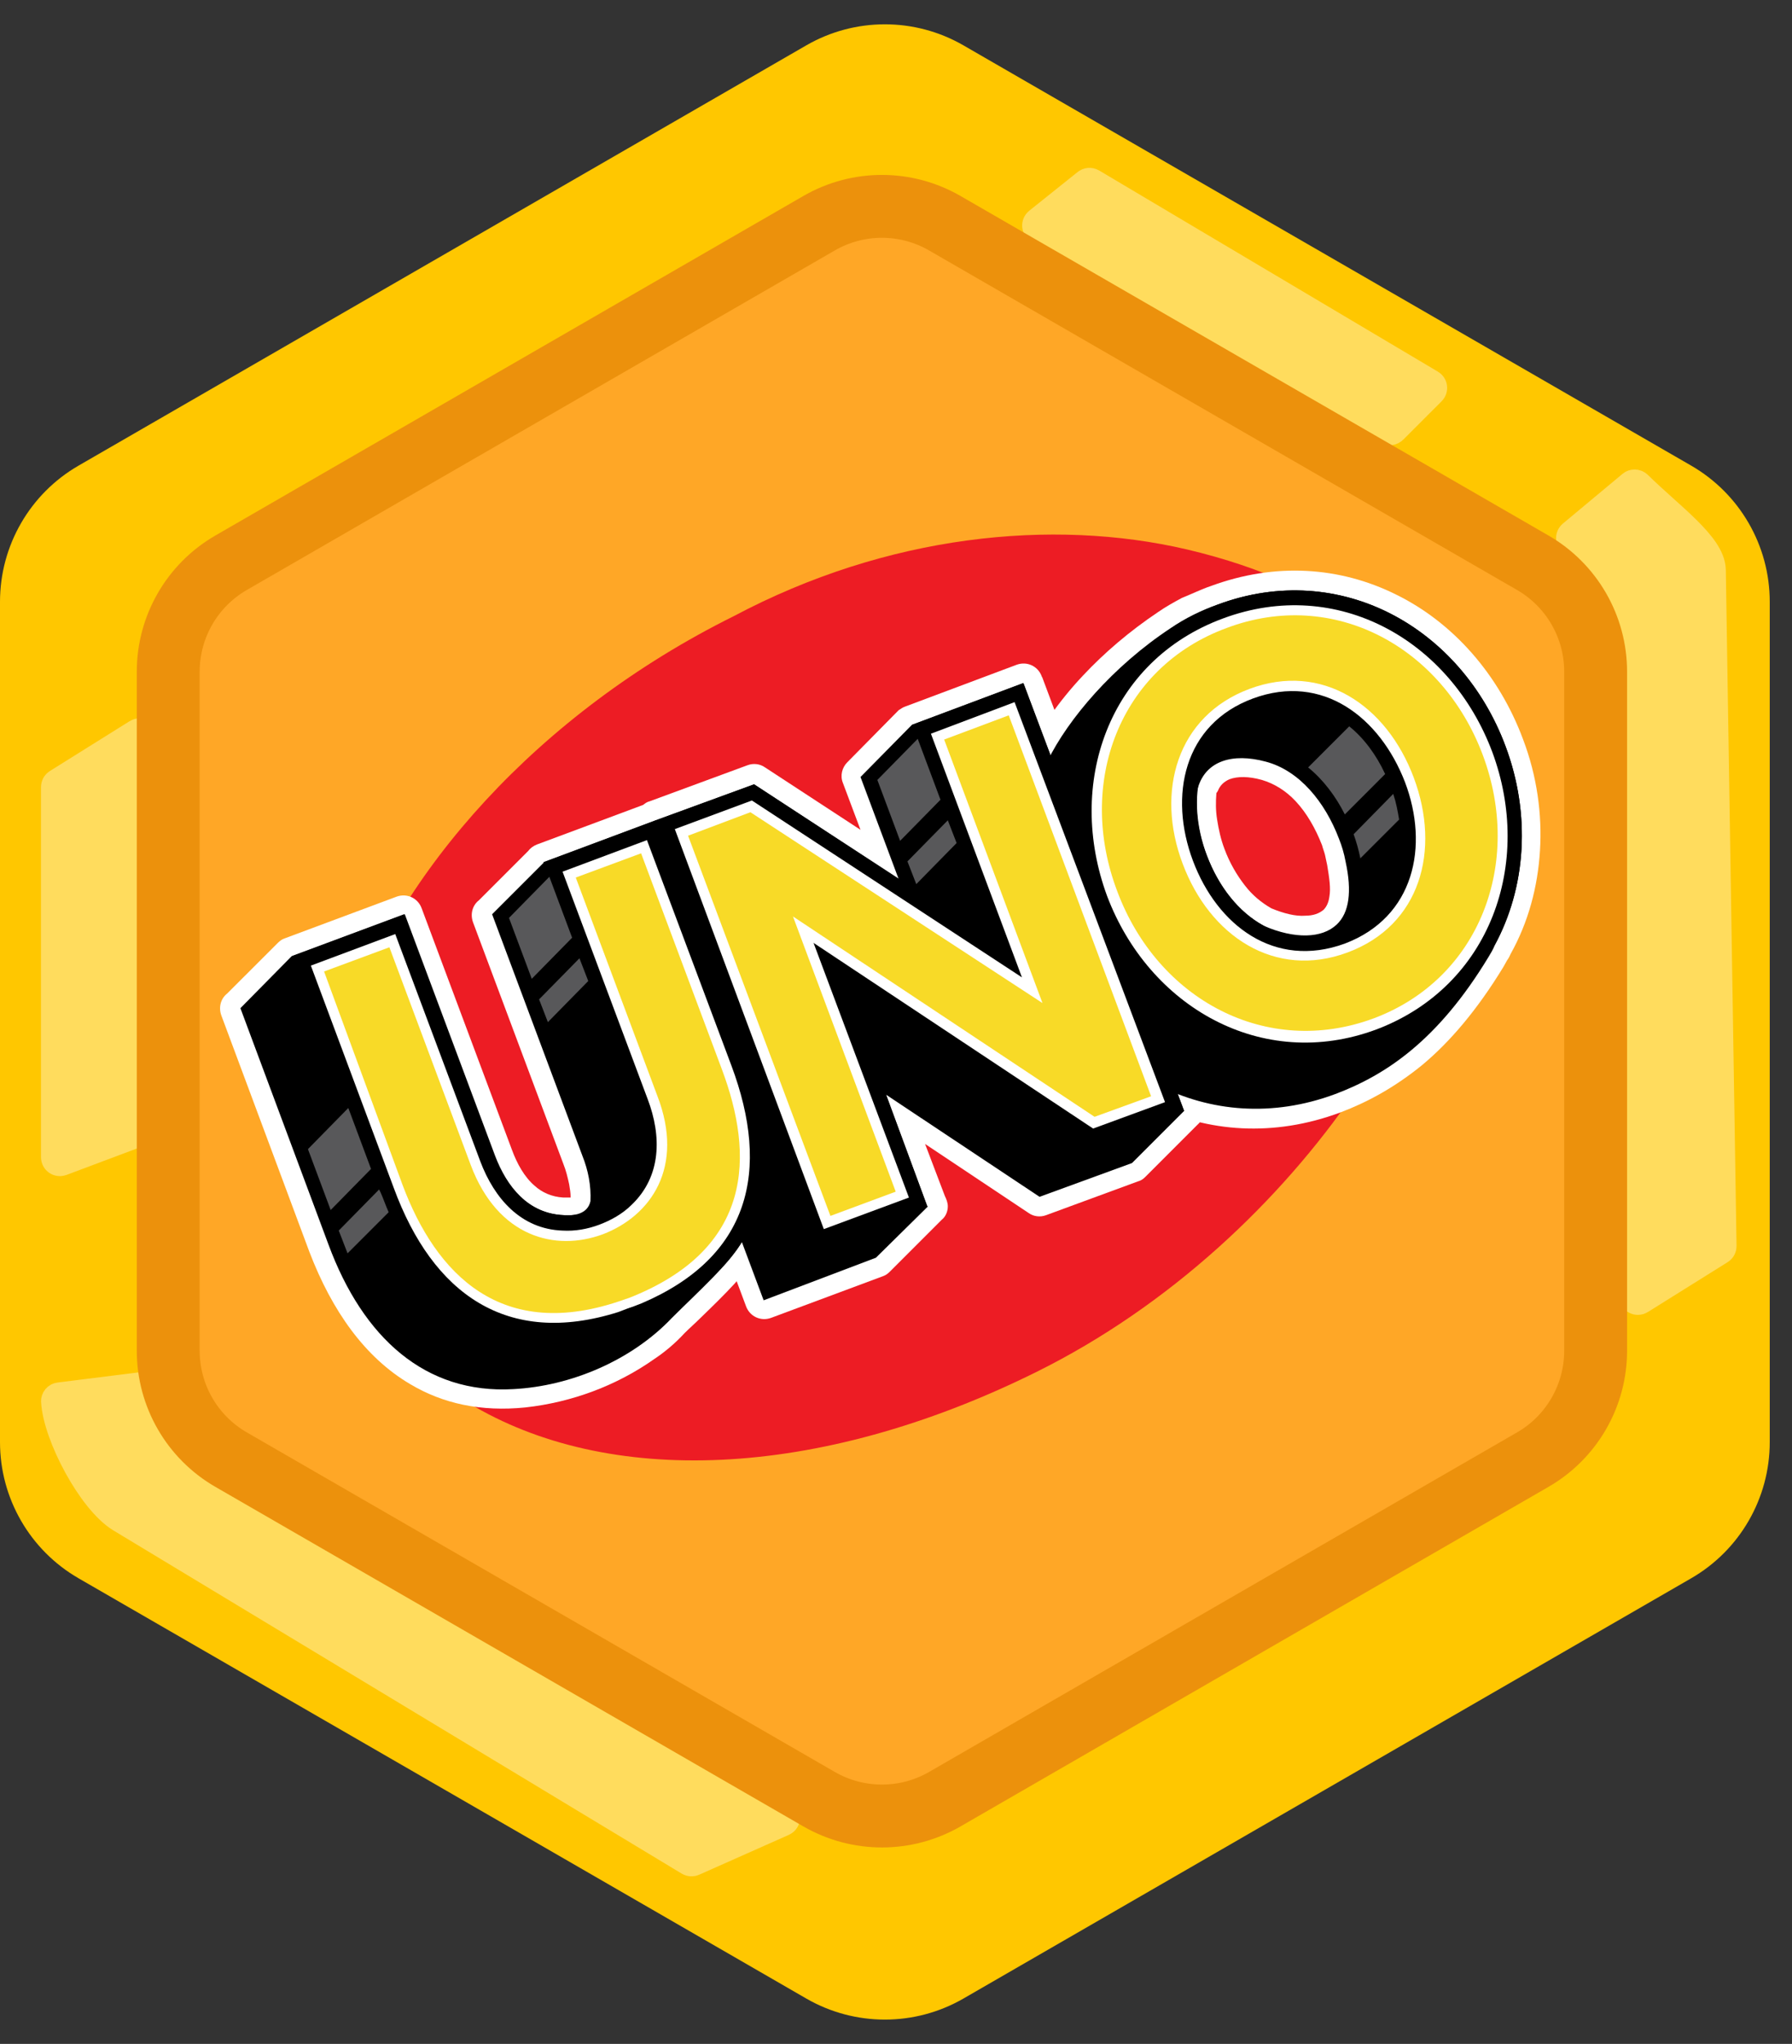 <svg width="57" height="65" viewBox="0 0 57 65" fill="none" xmlns="http://www.w3.org/2000/svg">
<rect x="0" y="0" width="57" height="65" fill="#333333" stroke="none"/>
<path d="M25.646 1.443C27.193 0.55 29.099 0.55 30.646 1.443L53.792 14.807C55.339 15.7 56.292 17.35 56.292 19.137V45.863C56.292 47.65 55.339 49.3 53.792 50.193L30.646 63.557C29.099 64.45 27.193 64.45 25.646 63.557L2.5 50.193C0.953 49.3 0 47.65 0 45.863V19.137C0 17.35 0.953 15.7 2.5 14.807L25.646 1.443Z" fill="#FFC700"/>
<path d="M1.851 24.944L4.388 23.359C4.454 23.317 4.541 23.365 4.541 23.444V35.852C4.541 35.893 4.515 35.931 4.476 35.945L1.939 36.897C1.873 36.921 1.804 36.873 1.804 36.803V25.029C1.804 24.995 1.821 24.963 1.851 24.944Z" fill="#FFDC5D"/>
<path d="M1.891 44.463L4.464 44.141C4.509 44.136 4.552 44.161 4.569 44.203L5.221 45.831C5.223 45.839 5.227 45.845 5.231 45.852C5.447 46.161 5.591 46.315 5.909 46.526L24.899 57.717C24.97 57.758 24.964 57.862 24.889 57.895L22.036 59.163C22.006 59.176 21.971 59.174 21.943 59.157L3.856 48.237C2.941 47.671 1.865 45.618 1.806 44.562C1.803 44.511 1.841 44.469 1.891 44.463Z" fill="#FFDC5D"/>
<path d="M54.689 39.714L52.15 41.301C52.084 41.342 51.998 41.295 51.997 41.218L51.658 19.169C51.658 19.162 51.657 19.154 51.655 19.147C51.58 18.849 51.496 18.706 51.316 18.474L50.025 17.183C49.983 17.141 49.986 17.073 50.032 17.035L51.93 15.453C51.97 15.42 52.028 15.423 52.065 15.459C53.082 16.46 54.381 17.372 54.395 18.132L54.736 39.628C54.736 39.663 54.719 39.696 54.689 39.714Z" fill="#FFDC5D"/>
<path d="M45.502 12.407L44.279 13.63C44.247 13.662 44.197 13.668 44.158 13.646L33.062 7.257C33.001 7.222 32.995 7.137 33.05 7.093L34.592 5.859C34.624 5.833 34.669 5.83 34.705 5.851L45.483 12.25C45.539 12.283 45.548 12.361 45.502 12.407Z" fill="#FFDC5D"/>
<path d="M1.851 24.944L4.388 23.359C4.454 23.317 4.541 23.365 4.541 23.444V35.852C4.541 35.893 4.515 35.931 4.476 35.945L1.939 36.897C1.873 36.921 1.804 36.873 1.804 36.803V25.029C1.804 24.995 1.821 24.963 1.851 24.944Z" stroke="#FFDC5D"/>
<path d="M1.891 44.463L4.464 44.141C4.509 44.136 4.552 44.161 4.569 44.203L5.221 45.831C5.223 45.839 5.227 45.845 5.231 45.852C5.447 46.161 5.591 46.315 5.909 46.526L24.899 57.717C24.97 57.758 24.964 57.862 24.889 57.895L22.036 59.163C22.006 59.176 21.971 59.174 21.943 59.157L3.856 48.237C2.941 47.671 1.865 45.618 1.806 44.562C1.803 44.511 1.841 44.469 1.891 44.463Z" stroke="#FFDC5D"/>
<path d="M54.689 39.714L52.15 41.301C52.084 41.342 51.998 41.295 51.997 41.218L51.658 19.169C51.658 19.162 51.657 19.154 51.655 19.147C51.58 18.849 51.496 18.706 51.316 18.474L50.025 17.183C49.983 17.141 49.986 17.073 50.032 17.035L51.93 15.453C51.97 15.42 52.028 15.423 52.065 15.459C53.082 16.46 54.381 17.372 54.395 18.132L54.736 39.628C54.736 39.663 54.719 39.696 54.689 39.714Z" stroke="#FFDC5D"/>
<path d="M45.502 12.407L44.279 13.63C44.247 13.662 44.197 13.668 44.158 13.646L33.062 7.257C33.001 7.222 32.995 7.137 33.05 7.093L34.592 5.859C34.624 5.833 34.669 5.83 34.705 5.851L45.483 12.25C45.539 12.283 45.548 12.361 45.502 12.407Z" stroke="#FFDC5D"/>
<path d="M26.053 7.099C27.29 6.384 28.815 6.384 30.053 7.099L48.754 17.896C49.992 18.611 50.754 19.931 50.754 21.36V42.955C50.754 44.384 49.992 45.705 48.754 46.419L30.053 57.217C28.815 57.931 27.29 57.931 26.053 57.217L7.351 46.419C6.113 45.705 5.351 44.384 5.351 42.955V21.36C5.351 19.931 6.113 18.611 7.351 17.896L26.053 7.099Z" fill="#FFA726"/>
<path d="M26.053 7.099C27.29 6.384 28.815 6.384 30.053 7.099L48.754 17.896C49.992 18.611 50.754 19.931 50.754 21.36V42.955C50.754 44.384 49.992 45.705 48.754 46.419L30.053 57.217C28.815 57.931 27.29 57.931 26.053 57.217L7.351 46.419C6.113 45.705 5.351 44.384 5.351 42.955V21.36C5.351 19.931 6.113 18.611 7.351 17.896L26.053 7.099Z" stroke="#EC910C" stroke-width="2" style="mix-blend-mode:darken"/>
<g clip-path="url(#clip0_54_58)">
<path fill-rule="evenodd" clip-rule="evenodd" d="M23.333 19.598C28.211 17.007 33.463 16.47 37.757 17.474C47.537 19.785 48.307 27.137 43.102 34.723C40.722 38.201 37.197 41.539 32.949 43.639C25.97 47.094 19.295 47.281 14.906 44.62C10.495 41.959 9.445 37.477 11.009 32.716C12.619 27.767 17.124 22.679 23.333 19.598Z" fill="#ED1C24"/>
<path d="M38.691 25.223C38.668 25.503 38.668 25.783 38.714 26.064C38.761 26.367 38.831 26.694 38.948 26.997C39.111 27.441 39.345 27.837 39.601 28.164C39.835 28.468 40.115 28.701 40.442 28.888C40.838 29.051 41.212 29.145 41.515 29.121C41.772 29.121 41.959 29.051 42.099 28.934C42.192 28.841 42.262 28.701 42.285 28.514C42.332 28.258 42.285 27.931 42.215 27.511C42.192 27.394 42.169 27.301 42.145 27.184C42.122 27.09 42.075 26.974 42.052 26.88C41.842 26.344 41.562 25.853 41.212 25.48C40.908 25.153 40.535 24.92 40.138 24.803C39.718 24.686 39.368 24.686 39.111 24.78C38.948 24.85 38.808 24.966 38.738 25.153L38.691 25.223ZM38.504 18.641C40.582 17.871 42.636 18.034 44.386 18.898C46.207 19.785 47.677 21.442 48.448 23.519C48.891 24.686 49.054 25.9 48.984 27.044C48.914 28.211 48.611 29.331 48.051 30.335C48.027 30.382 48.004 30.452 47.934 30.545C47.887 30.638 47.841 30.708 47.817 30.755C46.977 32.132 46.114 33.136 45.25 33.859C44.363 34.583 43.499 35.05 42.636 35.377C40.512 36.17 38.411 36.007 36.637 35.143C34.77 34.233 33.276 32.599 32.506 30.498C32.086 29.355 31.875 28.211 31.922 27.114C31.969 25.994 32.225 24.92 32.716 23.916C33.089 23.169 33.673 22.306 34.443 21.489C35.12 20.765 35.937 20.065 36.847 19.458C37.081 19.295 37.337 19.154 37.594 19.015C37.944 18.874 38.224 18.734 38.504 18.641Z" fill="white"/>
<path d="M28.794 22.469L32.342 21.139C32.669 21.022 33.019 21.185 33.136 21.512C33.136 21.535 33.159 21.535 33.159 21.559L38.201 35.026C38.248 35.096 38.271 35.19 38.271 35.283C38.294 35.47 38.224 35.657 38.084 35.773L36.427 37.431C36.357 37.501 36.287 37.547 36.194 37.571L33.276 38.644C33.089 38.714 32.879 38.691 32.716 38.574L29.425 36.38L30.055 38.037C30.102 38.131 30.148 38.248 30.148 38.364C30.148 38.528 30.078 38.691 29.961 38.784L28.304 40.441C28.234 40.512 28.164 40.558 28.094 40.582L24.523 41.912C24.196 42.029 23.846 41.865 23.729 41.539L18.641 27.931C18.548 27.674 18.618 27.394 18.828 27.23L20.438 25.62C20.508 25.55 20.578 25.503 20.672 25.48L23.776 24.336C23.963 24.266 24.173 24.29 24.336 24.406L27.371 26.39L26.81 24.896C26.717 24.663 26.787 24.406 26.95 24.243L28.584 22.586C28.654 22.539 28.724 22.492 28.794 22.469Z" fill="white"/>
<path d="M16.704 44.76C15.303 44.9 14.09 44.643 13.039 44.013C11.615 43.172 10.565 41.702 9.841 39.811L7.041 32.295C6.947 32.039 7.017 31.759 7.227 31.595L8.838 29.985C8.908 29.915 8.978 29.868 9.048 29.845L12.619 28.514C12.946 28.398 13.296 28.561 13.413 28.888L16.284 36.567C16.447 37.01 16.68 37.431 17.007 37.711C17.241 37.921 17.544 38.061 17.918 38.084C17.988 38.084 18.081 38.084 18.151 38.084C18.151 37.944 18.128 37.804 18.104 37.664C18.058 37.454 18.011 37.244 17.918 37.01L15.046 29.331C14.953 29.075 15.023 28.794 15.233 28.631L16.797 27.067C16.867 26.974 16.96 26.904 17.077 26.857L20.648 25.527C20.975 25.41 21.325 25.573 21.442 25.9L24.29 33.509C24.733 34.676 24.943 35.797 24.92 36.847C24.896 37.897 24.663 38.878 24.173 39.765C23.776 40.465 23.029 41.188 22.282 41.912C22.119 42.075 21.932 42.239 21.792 42.379L21.769 42.402C21.489 42.706 21.162 42.986 20.812 43.219C19.621 44.059 18.198 44.596 16.704 44.76Z" fill="white"/>
<path fill-rule="evenodd" clip-rule="evenodd" d="M33.066 38.061L28.188 34.816L29.495 38.364H29.518L27.861 39.998L24.29 41.352L19.201 27.744L20.858 26.087L23.986 24.943L28.584 27.954L27.371 24.71L29.005 23.052L32.552 21.722L37.664 35.33L36.007 36.987L33.066 38.061Z" fill="black"/>
<path fill-rule="evenodd" clip-rule="evenodd" d="M38.738 19.225C42.636 17.777 46.487 19.971 47.887 23.729C48.704 25.9 48.541 28.234 47.537 30.078C47.491 30.195 47.42 30.312 47.35 30.428C45.74 33.089 44.083 34.186 42.472 34.793C38.458 36.287 34.56 34.046 33.136 30.288C32.342 28.141 32.412 26.04 33.323 24.196C33.976 22.866 35.4 21.185 37.244 19.971C37.687 19.668 38.201 19.411 38.738 19.225ZM38.084 25.107C38.084 25.083 38.108 25.06 38.108 25.037C38.364 24.196 39.205 23.939 40.255 24.22C41.328 24.5 42.145 25.503 42.589 26.67C42.682 26.904 42.752 27.137 42.799 27.394C43.009 28.351 42.916 29.028 42.519 29.401C42.052 29.845 41.188 29.868 40.208 29.448C39.391 29.004 38.761 28.188 38.388 27.207C38.108 26.507 38.014 25.783 38.084 25.107Z" fill="black"/>
<path fill-rule="evenodd" clip-rule="evenodd" d="M26.834 31.175L29.495 38.364L25.924 39.695L20.858 26.087L23.986 24.943L31.572 29.891L29.005 23.052L32.552 21.722L37.664 35.33L34.723 36.404L26.834 31.175Z" fill="black"/>
<path fill-rule="evenodd" clip-rule="evenodd" d="M25.877 29.985L28.911 38.084L26.204 39.088L21.465 26.367L23.916 25.457L32.506 31.082L29.611 23.333L32.272 22.329L37.057 35.05L34.77 35.89L25.877 29.985Z" fill="white"/>
<path fill-rule="evenodd" clip-rule="evenodd" d="M30.032 23.519L32.086 22.749L36.614 34.863L34.816 35.517L25.223 29.145L28.491 37.897L26.414 38.668L21.886 26.577L23.869 25.83L33.159 31.899L30.032 23.519Z" fill="#F8DA27"/>
<path fill-rule="evenodd" clip-rule="evenodd" d="M38.738 19.225C42.636 17.777 46.487 19.971 47.887 23.729C49.288 27.487 47.817 31.689 43.943 33.136C40.045 34.583 36.194 32.389 34.793 28.631C33.369 24.85 34.84 20.672 38.738 19.225ZM40.021 22.656C38.061 23.379 37.711 25.387 38.388 27.207C39.064 29.005 40.628 30.288 42.612 29.565C44.573 28.818 44.923 26.834 44.246 25.013C43.546 23.216 41.982 21.932 40.021 22.656Z" fill="black"/>
<path fill-rule="evenodd" clip-rule="evenodd" d="M38.901 19.668C42.542 18.314 46.137 20.368 47.467 23.916C48.774 27.441 47.42 31.362 43.779 32.739C40.138 34.093 36.544 32.015 35.213 28.491C33.906 24.943 35.236 21.022 38.901 19.668ZM39.858 22.212C37.641 23.029 37.174 25.317 37.944 27.371C38.714 29.425 40.535 30.825 42.776 30.008C44.993 29.168 45.46 26.904 44.69 24.873C43.896 22.819 42.075 21.395 39.858 22.212Z" fill="white"/>
<path fill-rule="evenodd" clip-rule="evenodd" d="M39.741 21.909C42.052 21.045 44.106 22.422 44.97 24.733C45.833 27.044 45.18 29.425 42.869 30.288C40.558 31.152 38.481 29.775 37.617 27.464C36.754 25.177 37.431 22.772 39.741 21.909ZM39.018 19.971C42.426 18.688 45.88 20.578 47.164 24.009C48.448 27.441 47.07 31.128 43.686 32.389C40.278 33.649 36.824 31.782 35.54 28.351C34.233 24.92 35.587 21.232 39.018 19.971Z" fill="#F8DA27"/>
<path fill-rule="evenodd" clip-rule="evenodd" d="M16.33 44.176C13.529 44.34 11.545 42.542 10.448 39.578L7.647 32.062L9.281 30.405L12.852 29.075L15.723 36.754C16.097 37.734 16.774 38.598 17.918 38.644C18.244 38.668 18.688 38.621 18.781 38.201C18.805 37.711 18.711 37.221 18.524 36.754L15.653 29.075L17.311 27.417L20.858 26.087L23.706 33.696C24.523 35.89 24.523 37.851 23.636 39.438C23.216 40.185 22.212 41.072 21.372 41.912C20.088 43.266 18.151 44.083 16.33 44.176Z" fill="black"/>
<path fill-rule="evenodd" clip-rule="evenodd" d="M21.022 41.679L21.045 41.725L20.298 42.005C20.275 42.005 20.252 42.029 20.252 42.029C20.228 42.029 20.205 42.052 20.181 42.052L19.435 42.332L19.411 42.285C15.84 43.219 13.389 41.352 12.105 37.921L9.305 30.405L12.876 29.075L15.747 36.754C16.12 37.734 16.797 38.598 17.941 38.644C18.268 38.668 18.618 38.598 18.921 38.481C19.248 38.364 19.551 38.178 19.785 37.944C20.602 37.174 20.555 36.077 20.181 35.096L17.287 27.417L20.858 26.087L23.706 33.696C24.99 37.151 24.36 40.068 21.022 41.679Z" fill="black"/>
<path fill-rule="evenodd" clip-rule="evenodd" d="M20.415 41.445L20.112 41.562C20.088 41.562 20.065 41.585 20.041 41.585C20.018 41.585 19.995 41.609 19.971 41.609L19.668 41.725C16.12 42.846 13.763 41.142 12.526 37.781L9.888 30.708L12.572 29.705L15.28 36.94C15.723 38.107 16.564 39.088 17.894 39.135C18.291 39.158 18.688 39.088 19.061 38.948C19.435 38.808 19.808 38.598 20.088 38.318C21.045 37.407 21.045 36.123 20.602 34.956L17.894 27.721L20.578 26.717L23.263 33.883C24.523 37.244 23.846 39.975 20.415 41.445Z" fill="white"/>
<path fill-rule="evenodd" clip-rule="evenodd" d="M10.308 30.895L12.386 30.125L14.976 37.057C15.84 39.344 17.661 39.811 19.178 39.251C20.695 38.668 21.792 37.127 20.905 34.84L18.314 27.907L20.392 27.137L22.959 33.999C23.986 36.73 23.986 39.718 19.995 41.282C19.971 41.282 19.948 41.305 19.925 41.305C19.901 41.305 19.878 41.328 19.855 41.328C15.934 42.729 13.856 40.488 12.806 37.687L10.308 30.895Z" fill="#F8DA27"/>
<path fill-rule="evenodd" clip-rule="evenodd" d="M27.907 24.803L29.191 23.496L29.915 25.433L28.631 26.74L27.907 24.803ZM28.864 27.394L30.148 26.087L30.428 26.81L29.145 28.117L28.864 27.394Z" fill="#58585A"/>
<path fill-rule="evenodd" clip-rule="evenodd" d="M16.19 29.191L17.474 27.884L18.198 29.821L16.914 31.128L16.19 29.191ZM17.147 31.782L18.431 30.475L18.711 31.198L17.427 32.506L17.147 31.782Z" fill="#58585A"/>
<path fill-rule="evenodd" clip-rule="evenodd" d="M9.795 36.544L11.079 35.236L11.802 37.174L10.518 38.481L9.795 36.544ZM10.775 39.134L12.059 37.827L12.106 37.921C12.199 38.131 12.269 38.341 12.362 38.551L11.055 39.858L10.775 39.134Z" fill="#58585A"/>
<path fill-rule="evenodd" clip-rule="evenodd" d="M41.609 24.406L42.916 23.099C43.383 23.473 43.779 24.009 44.059 24.616L42.776 25.9C42.496 25.34 42.099 24.803 41.609 24.406ZM43.056 26.53L44.316 25.247C44.41 25.527 44.456 25.783 44.503 26.064L43.266 27.3V27.277C43.219 27.044 43.149 26.787 43.056 26.53Z" fill="#58585A"/>
</g>
<defs>
<clipPath id="clip0_54_58">
<rect width="42" height="29.444" fill="white" transform="translate(7 17)"/>
</clipPath>
</defs>
</svg>
